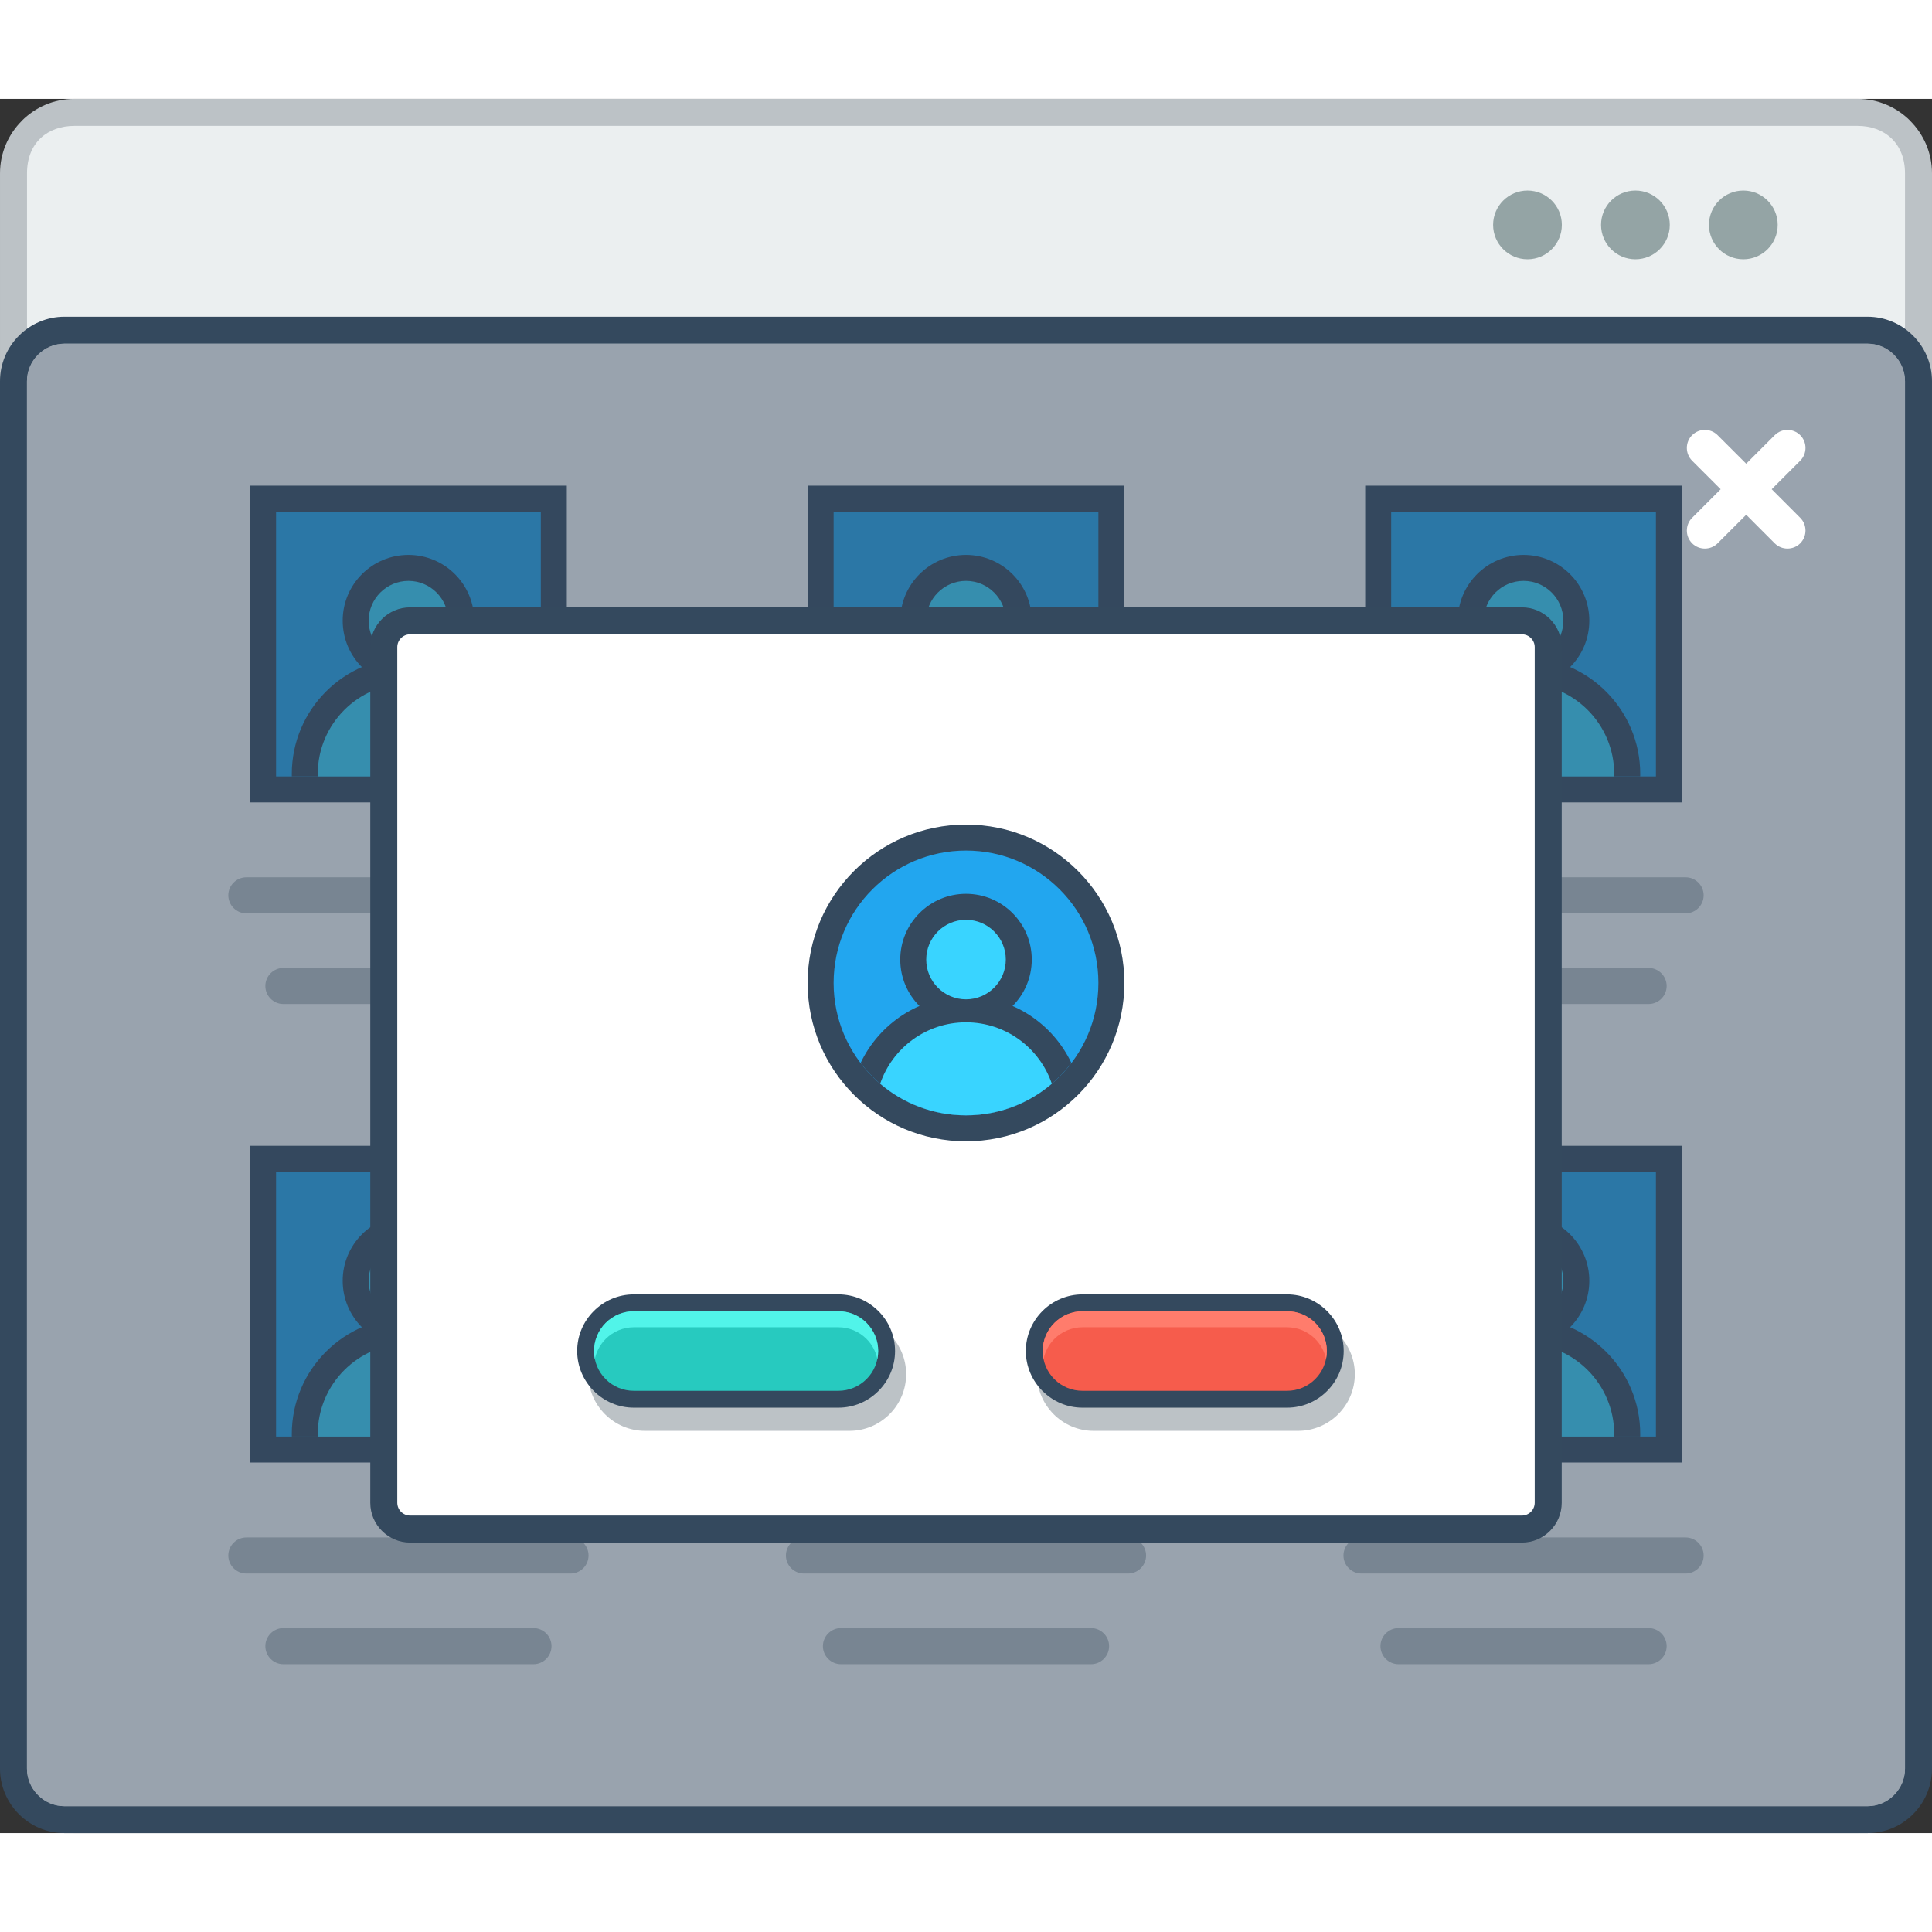 <?xml version="1.0" encoding="utf-8"?>
<!-- Generator: Adobe Illustrator 15.1.0, SVG Export Plug-In . SVG Version: 6.00 Build 0)  -->
<!DOCTYPE svg PUBLIC "-//W3C//DTD SVG 1.0//EN" "http://www.w3.org/TR/2001/REC-SVG-20010904/DTD/svg10.dtd">
<svg version="1.0" id="Layer_1" xmlns="http://www.w3.org/2000/svg" xmlns:xlink="http://www.w3.org/1999/xlink" x="0px" y="0px"
	 width="800px" height="800px" viewBox="206.325 207.445 421.039 377.942" enable-background="new 0 0 800 800" xml:space="preserve">
<rect x="206.325" y="207.445" width="421.039" height="377.942" fill="#333333" stroke="none"/>
<g>
	<path fill="#BCC2C6" d="M222.539,207.445h388.612c4.461,0,8.521,1.826,11.453,4.76v0.017c2.936,2.934,4.76,6.985,4.76,11.437
		v345.522c0,4.452-1.824,8.503-4.76,11.438v0.017c-2.933,2.935-6.992,4.751-11.453,4.751H222.539c-4.466,0-8.518-1.816-11.452-4.751
		v-0.017c-2.936-2.935-4.761-6.985-4.761-11.438V223.659c0-4.452,1.825-8.503,4.761-11.437v-0.017
		C214.021,209.271,218.073,207.445,222.539,207.445"/>
	<path fill="#EBEFF0" d="M621.481,223.659v345.522c0,6.519-4.536,10.338-10.33,10.338H222.539c-5.784,0-10.327-3.719-10.327-10.338
		V223.659c0-6.744,4.559-10.329,10.327-10.329h388.612C616.937,213.33,621.481,217.04,621.481,223.659"/>
	<path fill="#34495E" d="M220.397,254.919h392.896c3.877,0,7.394,1.576,9.938,4.126c2.551,2.543,4.133,6.069,4.133,9.946v302.341
		c0,3.868-1.582,7.386-4.133,9.937c-2.544,2.551-6.061,4.117-9.938,4.117H220.397c-3.866,0-7.395-1.566-9.938-4.117
		c-2.549-2.551-4.134-6.068-4.134-9.937V268.991c0-3.876,1.585-7.403,4.134-9.946C213.003,256.495,216.531,254.919,220.397,254.919"
		/>
	<path fill-rule="evenodd" clip-rule="evenodd" fill="#FFFFFF" d="M220.397,260.796c-2.176,0-4.244,0.875-5.785,2.409
		c-1.535,1.542-2.409,3.609-2.409,5.786v302.341c0,2.167,0.874,4.234,2.409,5.769c1.541,1.551,3.609,2.418,5.785,2.418h392.896
		c2.175,0,4.244-0.867,5.777-2.418c1.542-1.534,2.41-3.602,2.41-5.769V268.991c0-2.185-0.868-4.244-2.41-5.786
		c-1.533-1.542-3.608-2.409-5.777-2.409H220.397z"/>
	<path fill-rule="evenodd" clip-rule="evenodd" fill="#94A4A5" d="M562.728,227.418c4.135,0,7.493,3.352,7.493,7.486
		c0,4.135-3.35,7.495-7.493,7.495c-4.135,0-7.486-3.36-7.486-7.495C555.241,230.77,558.593,227.418,562.728,227.418
		 M586.251,227.418c4.136,0,7.486,3.352,7.486,7.486c0,4.135-3.351,7.495-7.486,7.495c-4.135,0-7.493-3.36-7.493-7.495
		C578.758,230.77,582.116,227.418,586.251,227.418z M539.213,227.418c4.134,0,7.484,3.352,7.484,7.486
		c0,4.135-3.351,7.495-7.484,7.495c-4.135,0-7.495-3.36-7.495-7.495C531.718,230.77,535.078,227.418,539.213,227.418z"/>
	<rect x="260.827" y="291.739" fill-rule="evenodd" clip-rule="evenodd" fill="#34495E" width="69.023" height="69.023"/>
	<rect x="266.489" y="297.4" fill="#22A6EF" width="57.699" height="57.703"/>
	<path fill-rule="evenodd" clip-rule="evenodd" fill="#34495E" d="M295.339,329.161c14.037,0,25.418,11.387,25.418,25.424
		l-0.01,0.518h-50.824l-0.008-0.518C269.915,340.547,281.293,329.161,295.339,329.161"/>
	<path fill-rule="evenodd" clip-rule="evenodd" fill="#34495E" d="M295.339,306.828c7.91,0,14.329,6.411,14.329,14.33
		c0,7.912-6.419,14.331-14.329,14.331c-7.92,0-14.33-6.419-14.33-14.331C281.009,313.238,287.419,306.828,295.339,306.828"/>
	<path fill-rule="evenodd" clip-rule="evenodd" fill="#39D4FF" d="M295.339,312.488c4.784,0,8.661,3.885,8.661,8.669
		c0,4.786-3.877,8.67-8.661,8.67c-4.785,0-8.67-3.885-8.67-8.67C286.669,316.373,290.554,312.488,295.339,312.488"/>
	<path fill-rule="evenodd" clip-rule="evenodd" fill="#39D4FF" d="M295.339,334.829c10.911,0,19.756,8.845,19.756,19.756
		l-0.008,0.518h-39.505l-0.009-0.518C275.573,343.673,284.427,334.829,295.339,334.829"/>
	<path fill-rule="evenodd" clip-rule="evenodd" fill="#BCC2C6" d="M268.08,404.702h54.511c2.166,0,3.926-1.767,3.926-3.927l0,0
		c0-2.167-1.76-3.934-3.926-3.934H268.08c-2.16,0-3.927,1.767-3.927,3.934l0,0C264.153,402.936,265.92,404.702,268.08,404.702"/>
	<path fill-rule="evenodd" clip-rule="evenodd" fill="#BCC2C6" d="M260.019,384.946h70.643c2.157,0,3.924-1.768,3.924-3.935l0,0
		c0-2.159-1.767-3.926-3.924-3.926h-70.643c-2.168,0-3.936,1.768-3.936,3.926l0,0C256.083,383.178,257.851,384.946,260.019,384.946"
		/>
	<rect x="382.335" y="291.739" fill-rule="evenodd" clip-rule="evenodd" fill="#34495E" width="69.021" height="69.023"/>
	<rect x="387.995" y="297.4" fill="#22A6EF" width="57.703" height="57.703"/>
	<path fill-rule="evenodd" clip-rule="evenodd" fill="#34495E" d="M416.846,329.161c14.038,0,25.416,11.387,25.416,25.424v0.518
		H391.43l-0.009-0.518C391.421,340.547,402.808,329.161,416.846,329.161"/>
	<path fill-rule="evenodd" clip-rule="evenodd" fill="#34495E" d="M416.846,306.828c7.911,0,14.329,6.411,14.329,14.33
		c0,7.912-6.418,14.331-14.329,14.331s-14.329-6.419-14.329-14.331C402.517,313.238,408.935,306.828,416.846,306.828"/>
	<path fill-rule="evenodd" clip-rule="evenodd" fill="#39D4FF" d="M416.846,312.488c4.784,0,8.671,3.885,8.671,8.669
		c0,4.786-3.887,8.67-8.671,8.67s-8.669-3.885-8.669-8.67C408.177,316.373,412.062,312.488,416.846,312.488"/>
	<path fill-rule="evenodd" clip-rule="evenodd" fill="#39D4FF" d="M416.846,334.829c10.913,0,19.757,8.845,19.757,19.756
		l-0.01,0.518h-39.504v-0.518C397.089,343.673,405.933,334.829,416.846,334.829"/>
	<path fill-rule="evenodd" clip-rule="evenodd" fill="#BCC2C6" d="M389.595,404.702h54.502c2.168,0,3.936-1.767,3.936-3.927l0,0
		c0-2.167-1.768-3.934-3.936-3.934h-54.502c-2.166,0-3.934,1.767-3.934,3.934l0,0C385.661,402.936,387.429,404.702,389.595,404.702"
		/>
	<path fill-rule="evenodd" clip-rule="evenodd" fill="#BCC2C6" d="M381.526,384.946h70.639c2.16,0,3.927-1.768,3.927-3.935l0,0
		c0-2.159-1.767-3.926-3.927-3.926h-70.639c-2.16,0-3.927,1.768-3.927,3.926l0,0C377.6,383.178,379.366,384.946,381.526,384.946"/>
	<rect x="503.841" y="291.739" fill-rule="evenodd" clip-rule="evenodd" fill="#34495E" width="69.023" height="69.023"/>
	<rect x="509.503" y="297.4" fill="#22A6EF" width="57.699" height="57.703"/>
	<path fill-rule="evenodd" clip-rule="evenodd" fill="#34495E" d="M538.353,329.161c14.037,0,25.426,11.387,25.426,25.424
		l-0.008,0.518h-50.835l-0.008-0.518C512.928,340.547,524.315,329.161,538.353,329.161"/>
	<path fill-rule="evenodd" clip-rule="evenodd" fill="#34495E" d="M538.353,306.828c7.91,0,14.33,6.411,14.33,14.33
		c0,7.912-6.42,14.331-14.33,14.331s-14.33-6.419-14.33-14.331C524.022,313.238,530.442,306.828,538.353,306.828"/>
	<path fill-rule="evenodd" clip-rule="evenodd" fill="#39D4FF" d="M538.353,312.488c4.785,0,8.67,3.885,8.67,8.669
		c0,4.786-3.885,8.67-8.67,8.67s-8.67-3.885-8.67-8.67C529.683,316.373,533.567,312.488,538.353,312.488"/>
	<path fill-rule="evenodd" clip-rule="evenodd" fill="#39D4FF" d="M538.353,334.829c10.912,0,19.757,8.845,19.757,19.756v0.518
		h-39.514v-0.518C518.596,343.673,527.44,334.829,538.353,334.829"/>
	<path fill-rule="evenodd" clip-rule="evenodd" fill="#BCC2C6" d="M511.103,404.702h54.502c2.166,0,3.934-1.767,3.934-3.927l0,0
		c0-2.167-1.768-3.934-3.934-3.934h-54.502c-2.168,0-3.936,1.767-3.936,3.934l0,0C507.167,402.936,508.935,404.702,511.103,404.702"
		/>
	<path fill-rule="evenodd" clip-rule="evenodd" fill="#BCC2C6" d="M503.032,384.946h70.643c2.155,0,3.924-1.768,3.924-3.935l0,0
		c0-2.159-1.769-3.926-3.924-3.926h-70.643c-2.157,0-3.926,1.768-3.926,3.926l0,0C499.106,383.178,500.875,384.946,503.032,384.946"
		/>
	<rect x="260.827" y="435.604" fill-rule="evenodd" clip-rule="evenodd" fill="#34495E" width="69.023" height="69.021"/>
	<rect x="266.489" y="441.264" fill="#22A6EF" width="57.699" height="57.703"/>
	<path fill-rule="evenodd" clip-rule="evenodd" fill="#34495E" d="M295.339,473.032c14.037,0,25.418,11.38,25.418,25.418
		l-0.01,0.517h-50.824l-0.008-0.517C269.915,484.412,281.293,473.032,295.339,473.032"/>
	<path fill-rule="evenodd" clip-rule="evenodd" fill="#34495E" d="M295.339,450.692c7.91,0,14.329,6.419,14.329,14.329
		c0,7.912-6.419,14.33-14.329,14.33c-7.92,0-14.33-6.418-14.33-14.33C281.009,457.111,287.419,450.692,295.339,450.692"/>
	<path fill-rule="evenodd" clip-rule="evenodd" fill="#39D4FF" d="M295.339,456.36c4.784,0,8.661,3.877,8.661,8.661
		c0,4.794-3.877,8.671-8.661,8.671c-4.785,0-8.67-3.877-8.67-8.671C286.669,460.237,290.554,456.36,295.339,456.36"/>
	<path fill-rule="evenodd" clip-rule="evenodd" fill="#39D4FF" d="M295.339,478.693c10.911,0,19.756,8.845,19.756,19.757
		l-0.008,0.517h-39.505l-0.009-0.517C275.573,487.538,284.427,478.693,295.339,478.693"/>
	<path fill-rule="evenodd" clip-rule="evenodd" fill="#BCC2C6" d="M268.08,548.575h54.511c2.166,0,3.926-1.769,3.926-3.936l0,0
		c0-2.15-1.76-3.935-3.926-3.935H268.08c-2.16,0-3.927,1.784-3.927,3.935l0,0C264.153,546.807,265.92,548.575,268.08,548.575"/>
	<path fill-rule="evenodd" clip-rule="evenodd" fill="#BCC2C6" d="M260.019,528.818h70.643c2.157,0,3.924-1.769,3.924-3.935
		c0-2.167-1.767-3.936-3.924-3.936h-70.643c-2.168,0-3.936,1.769-3.936,3.936C256.083,527.05,257.851,528.818,260.019,528.818"/>
	<rect x="382.335" y="435.604" fill-rule="evenodd" clip-rule="evenodd" fill="#34495E" width="69.021" height="69.021"/>
	<rect x="387.995" y="441.264" fill="#22A6EF" width="57.703" height="57.703"/>
	<path fill-rule="evenodd" clip-rule="evenodd" fill="#34495E" d="M416.846,473.032c14.038,0,25.416,11.38,25.416,25.418v0.517
		H391.43l-0.009-0.517C391.421,484.412,402.808,473.032,416.846,473.032"/>
	<path fill-rule="evenodd" clip-rule="evenodd" fill="#34495E" d="M416.846,450.692c7.911,0,14.329,6.419,14.329,14.329
		c0,7.912-6.418,14.33-14.329,14.33s-14.329-6.418-14.329-14.33C402.517,457.111,408.935,450.692,416.846,450.692"/>
	<path fill-rule="evenodd" clip-rule="evenodd" fill="#39D4FF" d="M416.846,456.36c4.784,0,8.671,3.877,8.671,8.661
		c0,4.794-3.887,8.671-8.671,8.671s-8.669-3.877-8.669-8.671C408.177,460.237,412.062,456.36,416.846,456.36"/>
	<path fill-rule="evenodd" clip-rule="evenodd" fill="#39D4FF" d="M416.846,478.693c10.913,0,19.757,8.845,19.757,19.757
		l-0.01,0.517h-39.504v-0.517C397.089,487.538,405.933,478.693,416.846,478.693"/>
	<path fill-rule="evenodd" clip-rule="evenodd" fill="#BCC2C6" d="M389.595,548.575h54.502c2.168,0,3.936-1.769,3.936-3.936l0,0
		c0-2.15-1.768-3.935-3.936-3.935h-54.502c-2.166,0-3.934,1.784-3.934,3.935l0,0C385.661,546.807,387.429,548.575,389.595,548.575"
		/>
	<path fill-rule="evenodd" clip-rule="evenodd" fill="#BCC2C6" d="M381.526,528.818h70.639c2.16,0,3.927-1.769,3.927-3.935
		c0-2.167-1.767-3.936-3.927-3.936h-70.639c-2.16,0-3.927,1.769-3.927,3.936C377.6,527.05,379.366,528.818,381.526,528.818"/>
	<rect x="503.841" y="435.604" fill-rule="evenodd" clip-rule="evenodd" fill="#34495E" width="69.023" height="69.021"/>
	<rect x="509.503" y="441.264" fill="#22A6EF" width="57.699" height="57.703"/>
	<path fill-rule="evenodd" clip-rule="evenodd" fill="#34495E" d="M538.353,473.032c14.037,0,25.426,11.38,25.426,25.418
		l-0.008,0.517h-50.835l-0.008-0.517C512.928,484.412,524.315,473.032,538.353,473.032"/>
	<path fill-rule="evenodd" clip-rule="evenodd" fill="#34495E" d="M538.353,450.692c7.91,0,14.33,6.419,14.33,14.329
		c0,7.912-6.42,14.33-14.33,14.33s-14.33-6.418-14.33-14.33C524.022,457.111,530.442,450.692,538.353,450.692"/>
	<path fill-rule="evenodd" clip-rule="evenodd" fill="#39D4FF" d="M538.353,456.36c4.785,0,8.67,3.877,8.67,8.661
		c0,4.794-3.885,8.671-8.67,8.671s-8.67-3.877-8.67-8.671C529.683,460.237,533.567,456.36,538.353,456.36"/>
	<path fill-rule="evenodd" clip-rule="evenodd" fill="#39D4FF" d="M538.353,478.693c10.912,0,19.757,8.845,19.757,19.757v0.517
		h-39.514v-0.517C518.596,487.538,527.44,478.693,538.353,478.693"/>
	<path fill-rule="evenodd" clip-rule="evenodd" fill="#BCC2C6" d="M511.103,548.575h54.502c2.166,0,3.934-1.769,3.934-3.936l0,0
		c0-2.15-1.768-3.935-3.934-3.935h-54.502c-2.168,0-3.936,1.784-3.936,3.935l0,0C507.167,546.807,508.935,548.575,511.103,548.575"
		/>
	<path fill-rule="evenodd" clip-rule="evenodd" fill="#BCC2C6" d="M503.032,528.818h70.643c2.155,0,3.924-1.769,3.924-3.935
		c0-2.167-1.769-3.936-3.924-3.936h-70.643c-2.157,0-3.926,1.769-3.926,3.936C499.106,527.05,500.875,528.818,503.032,528.818"/>
	<path opacity="0.5" fill-rule="evenodd" clip-rule="evenodd" fill="#34495E" d="M220.397,260.796c-2.176,0-4.244,0.875-5.785,2.409
		c-1.535,1.542-2.409,3.609-2.409,5.786v302.341c0,2.167,0.874,4.234,2.409,5.769c1.541,1.551,3.609,2.418,5.785,2.418h392.896
		c2.175,0,4.244-0.867,5.777-2.418c1.542-1.534,2.41-3.602,2.41-5.769V268.991c0-2.185-0.868-4.244-2.41-5.786
		c-1.533-1.542-3.608-2.409-5.777-2.409H220.397z"/>
	<path fill="#34495E" d="M295.696,318.257h242.299c2.391,0,4.56,0.976,6.127,2.542c1.574,1.576,2.55,3.743,2.55,6.136V513.38
		c0,2.401-0.976,4.567-2.55,6.135c-1.567,1.568-3.736,2.552-6.127,2.552H295.696c-2.383,0-4.56-0.983-6.127-2.552
		c-1.574-1.567-2.549-3.733-2.549-6.135V326.935c0-2.393,0.975-4.56,2.549-6.136C291.137,319.232,293.313,318.257,295.696,318.257"
		/>
	<path fill-rule="evenodd" clip-rule="evenodd" fill="#FFFFFF" d="M295.696,324.134c-0.75,0-1.44,0.292-1.974,0.825
		c-0.526,0.525-0.816,1.226-0.816,1.976V513.38c0,0.75,0.29,1.451,0.816,1.983c0.533,0.517,1.224,0.817,1.974,0.817h242.299
		c0.74,0,1.441-0.301,1.969-0.817c0.53-0.532,0.822-1.233,0.822-1.983V326.935c0-0.75-0.292-1.451-0.822-1.976
		c-0.527-0.534-1.229-0.825-1.969-0.825H295.696z"/>
	<path fill="#BCC2C6" d="M391.454,479.136H346.88c-1.717,0-3.275,0.708-4.4,1.833c-1.133,1.133-1.841,2.693-1.841,4.401
		c0,1.726,0.699,3.285,1.824,4.409l0.017,0.01c1.117,1.125,2.676,1.824,4.4,1.824h44.574c1.718,0,3.276-0.708,4.401-1.834
		c1.133-1.133,1.835-2.692,1.835-4.409c0-1.718-0.702-3.276-1.826-4.409C394.739,479.835,393.172,479.136,391.454,479.136
		 M346.88,473.025h44.574c3.393,0,6.476,1.391,8.712,3.625l0.015,0.009c2.236,2.242,3.619,5.327,3.619,8.711
		c0,3.401-1.383,6.494-3.619,8.729c-2.24,2.234-5.324,3.625-8.727,3.625H346.88c-3.384,0-6.469-1.391-8.711-3.625l-0.008-0.009
		l-0.008-0.009c-2.235-2.241-3.619-5.326-3.619-8.711c0-3.394,1.384-6.485,3.619-8.72
		C340.396,474.416,343.479,473.025,346.88,473.025z"/>
	<path fill="#34495E" d="M344.455,467.982h44.581c3.385,0,6.469,1.384,8.703,3.625l0.017,0.008c2.234,2.243,3.628,5.318,3.628,8.711
		c0,3.403-1.394,6.486-3.628,8.721c-2.233,2.242-5.327,3.625-8.72,3.625h-44.581c-3.384,0-6.468-1.383-8.711-3.625h-0.007v-0.009
		c-2.244-2.243-3.629-5.326-3.629-8.712c0-3.401,1.385-6.484,3.629-8.719C337.97,469.366,341.054,467.982,344.455,467.982"/>
	<path fill="#27CABF" d="M389.036,471.658c2.303,0,4.502,0.908,6.127,2.533c1.627,1.634,2.543,3.835,2.543,6.135
		c0,2.302-0.916,4.502-2.551,6.127c-1.625,1.625-3.816,2.544-6.119,2.544h-44.581c-2.3,0-4.501-0.901-6.127-2.534l-0.009-0.01
		c-1.634-1.625-2.535-3.825-2.535-6.127c0-2.3,0.919-4.501,2.544-6.126c1.626-1.625,3.827-2.542,6.127-2.542H389.036z"/>
	<path fill="#51F4E9" d="M389.036,471.658c2.303,0,4.502,0.908,6.127,2.533c1.627,1.634,2.543,3.835,2.543,6.135
		c0,0.592-0.059,1.176-0.184,1.743c-0.333-1.65-1.15-3.168-2.359-4.377c-1.625-1.633-3.824-2.543-6.127-2.543h-44.581
		c-2.3,0-4.501,0.918-6.127,2.543c-1.208,1.209-2.026,2.733-2.368,4.385c-0.115-0.566-0.176-1.159-0.176-1.751
		c0-2.3,0.919-4.501,2.544-6.126c1.626-1.625,3.827-2.542,6.127-2.542H389.036z"/>
	<path fill="#BCC2C6" d="M489.236,479.136h-44.581c-1.711,0-3.268,0.708-4.4,1.833c-1.134,1.133-1.836,2.693-1.836,4.401
		c0,1.726,0.702,3.285,1.826,4.409l0.01,0.01c1.124,1.125,2.684,1.824,4.4,1.824h44.581c1.71,0,3.27-0.708,4.402-1.834
		c1.133-1.133,1.833-2.692,1.833-4.409c0-1.718-0.7-3.276-1.825-4.409C492.513,479.835,490.952,479.136,489.236,479.136
		 M444.655,473.025h44.581c3.394,0,6.469,1.391,8.712,3.625l0.008,0.009c2.235,2.242,3.627,5.327,3.627,8.711
		c0,3.401-1.392,6.494-3.627,8.729c-2.234,2.234-5.326,3.625-8.72,3.625h-44.581c-3.385,0-6.469-1.391-8.712-3.625v-0.009
		l-0.007-0.009c-2.235-2.241-3.627-5.326-3.627-8.711c0-3.394,1.392-6.485,3.627-8.72
		C438.169,474.416,441.253,473.025,444.655,473.025z"/>
	<path fill="#34495E" d="M442.229,467.982h44.582c3.392,0,6.469,1.384,8.711,3.625l0.009,0.008c2.242,2.243,3.625,5.318,3.625,8.711
		c0,3.403-1.383,6.486-3.625,8.721c-2.234,2.242-5.319,3.625-8.72,3.625h-44.582c-3.377,0-6.461-1.383-8.703-3.625h-0.008
		l-0.009-0.009c-2.233-2.243-3.628-5.326-3.628-8.712c0-3.401,1.395-6.484,3.628-8.719
		C435.751,469.366,438.837,467.982,442.229,467.982"/>
	<path fill="#F65C4C" d="M486.812,471.658c2.3,0,4.5,0.908,6.133,2.533c1.627,1.634,2.537,3.835,2.537,6.135
		c0,2.302-0.918,4.502-2.543,6.127c-1.627,1.625-3.827,2.544-6.127,2.544h-44.582c-2.301,0-4.493-0.901-6.119-2.534l-0.018-0.01
		c-1.625-1.625-2.532-3.825-2.532-6.127c0-2.3,0.915-4.501,2.55-6.126c1.626-1.625,3.818-2.542,6.119-2.542H486.812z"/>
	<path fill="#FF7C6C" d="M486.812,471.658c2.3,0,4.5,0.908,6.133,2.533c1.627,1.634,2.537,3.835,2.537,6.135
		c0,0.592-0.059,1.176-0.176,1.743c-0.344-1.65-1.16-3.168-2.361-4.377c-1.633-1.633-3.833-2.543-6.133-2.543h-44.582
		c-2.301,0-4.493,0.918-6.119,2.543c-1.217,1.209-2.027,2.733-2.367,4.385c-0.125-0.566-0.183-1.159-0.183-1.751
		c0-2.3,0.915-4.501,2.55-6.126c1.626-1.625,3.818-2.542,6.119-2.542H486.812z"/>
	<path fill-rule="evenodd" clip-rule="evenodd" fill="#FFFFFF" d="M580.642,280.735l6.228,6.219l6.218-6.219
		c1.527-1.533,4.027-1.533,5.561,0l0,0c1.525,1.526,1.525,4.027,0,5.562l-6.218,6.218l6.218,6.227c1.525,1.526,1.525,4.026,0,5.552
		v0.008c-1.533,1.526-4.033,1.526-5.561,0l-6.218-6.227l-6.228,6.227c-1.524,1.526-4.027,1.526-5.552,0v-0.008
		c-1.534-1.525-1.534-4.026,0-5.552l6.218-6.227l-6.226-6.218c-1.526-1.535-1.526-4.035,0-5.562h0.008
		C576.614,279.202,579.117,279.202,580.642,280.735"/>
	<!-- <path fill-rule="evenodd" clip-rule="evenodd" fill="#94A4A5" d="M486.243,236.513l-6.66-8.436h-2.076v13.604h2.561v-9.178
		l7.143,9.178h1.594v-13.604h-2.561V236.513z M466.479,230.153c3.209,0,4.484,2.559,4.441,4.851
		c-0.031,2.226-1.232,4.635-4.441,4.635c-3.202,0-4.402-2.385-4.461-4.618C461.962,232.728,463.277,230.153,466.479,230.153z
		 M466.479,227.827c-4.693,0-6.987,3.584-6.987,7.152c0,3.577,2.218,7.011,6.987,7.011c4.776,0,6.926-3.518,6.969-7.027
		C473.489,231.411,471.154,227.827,466.479,227.827z M455.301,241.682v-13.604h-2.542v13.604H455.301z M442.329,241.682h2.559
		v-11.279h4.309v-2.325c-3.933,0-7.25,0-11.178,0v2.325h4.311V241.682z M433.843,238.206c-0.893,0.892-2.225,1.375-3.408,1.375
		c-3.359,0-4.66-2.351-4.678-4.602c-0.024-2.268,1.391-4.709,4.678-4.709c1.184,0,2.383,0.408,3.275,1.275l1.71-1.643
		c-1.401-1.384-3.144-2.076-4.985-2.076c-4.912,0-7.22,3.602-7.203,7.152c0.017,3.535,2.158,7.011,7.203,7.011
		c1.957,0,3.759-0.642,5.16-2.017L433.843,238.206z M419.655,239.156h-7.628v-3.068h7.354v-2.384h-7.354v-3.143h7.628v-2.483h-10.17
		c0,4.535,0,9.078,0,13.604h10.17V239.156z M402.634,236.513l-6.654-8.436h-2.082v13.604h2.566v-9.178l7.135,9.178h1.594v-13.604
		h-2.559V236.513z M386.812,236.513l-6.652-8.436h-2.076v13.604h2.559v-9.178l7.146,9.178h1.593v-13.604h-2.568V236.513z
		 M367.054,230.153c3.201,0,4.484,2.559,4.444,4.851c-0.043,2.226-1.243,4.635-4.444,4.635s-4.409-2.385-4.46-4.618
		C362.537,232.728,363.853,230.153,367.054,230.153z M367.054,227.827c-4.702,0-6.984,3.584-6.984,7.152
		c0,3.577,2.209,7.011,6.984,7.011c4.777,0,6.928-3.518,6.961-7.027C374.057,231.411,371.731,227.827,367.054,227.827z
		 M355.501,238.206c-0.893,0.892-2.234,1.375-3.41,1.375c-3.359,0-4.659-2.351-4.685-4.602c-0.018-2.268,1.399-4.709,4.685-4.709
		c1.176,0,2.384,0.408,3.277,1.275l1.708-1.643c-1.401-1.384-3.143-2.076-4.985-2.076c-4.91,0-7.218,3.602-7.201,7.152
		c0.015,3.535,2.15,7.011,7.201,7.011c1.959,0,3.759-0.642,5.16-2.017L355.501,238.206z"/> -->
	<path fill-rule="evenodd" clip-rule="evenodd" fill="#34495E" d="M416.846,365.597c19.056,0,34.511,15.455,34.511,34.511
		c0,19.057-15.455,34.512-34.511,34.512c-19.064,0-34.511-15.455-34.511-34.512C382.335,381.052,397.781,365.597,416.846,365.597"/>
	<path fill="#22A6EF" d="M416.846,371.258c15.931,0,28.853,12.921,28.853,28.851c0,15.931-12.922,28.853-28.853,28.853
		s-28.851-12.922-28.851-28.853C387.995,384.179,400.915,371.258,416.846,371.258"/>
	<path fill-rule="evenodd" clip-rule="evenodd" fill="#34495E" d="M416.846,403.026c10.145,0,18.898,5.943,22.974,14.529
		c-5.268,6.929-13.596,11.405-22.974,11.405s-17.706-4.477-22.974-11.405C397.948,408.97,406.7,403.026,416.846,403.026"/>
	<path fill-rule="evenodd" clip-rule="evenodd" fill="#34495E" d="M416.846,380.686c7.911,0,14.329,6.418,14.329,14.329
		c0,7.912-6.418,14.331-14.329,14.331s-14.329-6.419-14.329-14.331C402.517,387.104,408.935,380.686,416.846,380.686"/>
	<path fill-rule="evenodd" clip-rule="evenodd" fill="#39D4FF" d="M416.846,386.354c4.784,0,8.671,3.876,8.671,8.661
		s-3.887,8.67-8.671,8.67s-8.669-3.886-8.669-8.67S412.062,386.354,416.846,386.354"/>
	<path fill-rule="evenodd" clip-rule="evenodd" fill="#39D4FF" d="M416.846,408.688c8.677,0,16.056,5.602,18.706,13.387
		c-5.033,4.293-11.57,6.887-18.706,6.887c-7.144,0-13.673-2.594-18.706-6.887C400.79,414.289,408.159,408.688,416.846,408.688"/>
</g>
</svg>
